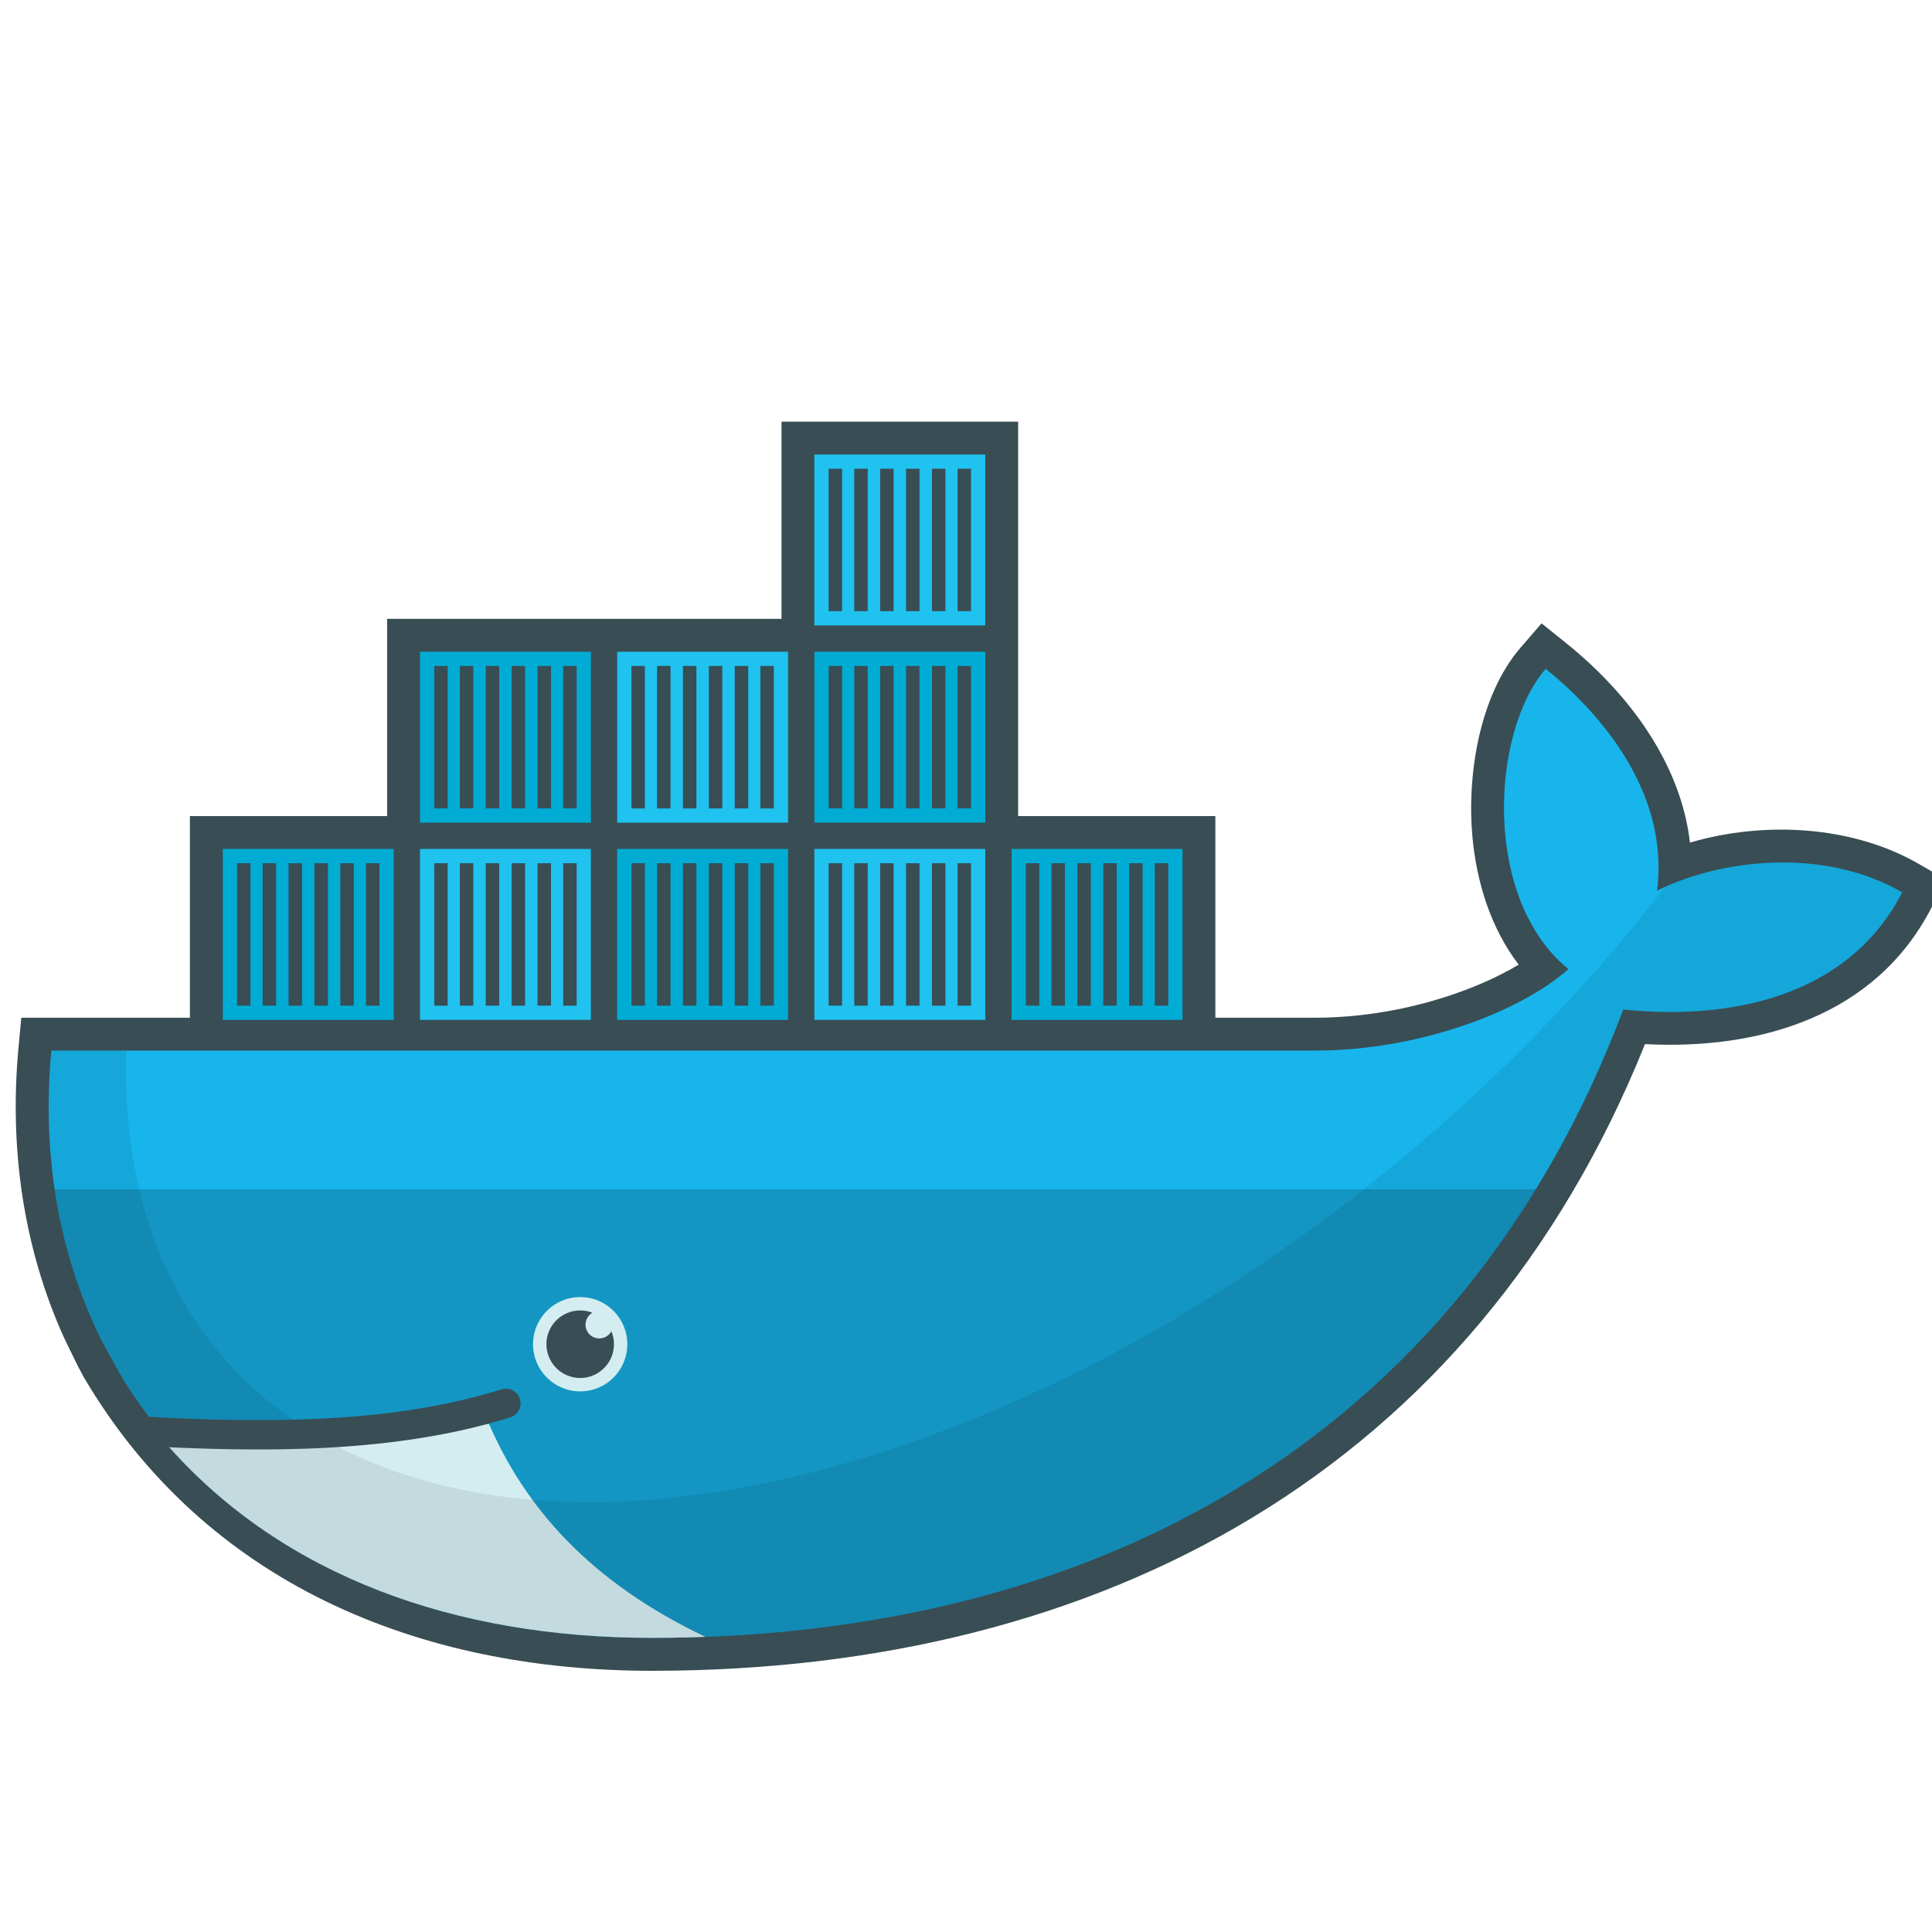 <?xml version="1.0" encoding="UTF-8" standalone="no"?>
<!DOCTYPE svg PUBLIC "-//W3C//DTD SVG 1.1//EN" "http://www.w3.org/Graphics/SVG/1.1/DTD/svg11.dtd">
<svg width="100%" height="100%" viewBox="0 0 250 250" version="1.1" xmlns="http://www.w3.org/2000/svg" xmlns:xlink="http://www.w3.org/1999/xlink" xml:space="preserve" xmlns:serif="http://www.serif.com/" style="fill-rule:evenodd;clip-rule:evenodd;">
    <g transform="matrix(1,0,0,1,-9960.48,-4630.64)">
        <g transform="matrix(2.426,0,0,3.153,-12131.3,-3449.29)">
            <g transform="matrix(0.46,0,0,0.354,9092.72,2579.92)">
                <path id="path14" d="M147.488,45.732L170.354,45.732L170.354,69.107L181.915,69.107C187.254,69.107 192.746,68.156 197.802,66.442C200.287,65.6 203.076,64.427 205.526,62.953C202.298,58.739 200.65,53.417 200.165,48.172C199.507,41.038 200.946,31.752 205.774,26.168L208.178,23.388L211.042,25.69C218.253,31.484 224.318,39.579 225.387,48.808C234.07,46.254 244.265,46.858 251.919,51.276L255.059,53.087L253.406,56.313C246.933,68.947 233.401,72.86 220.171,72.167C200.374,121.476 157.273,144.82 105.014,144.82C78.015,144.82 53.244,134.727 39.138,110.773C38.311,109.285 37.603,107.729 36.852,106.201C32.084,95.657 30.5,84.106 31.574,72.564L31.897,69.107L51.45,69.107L51.45,45.732L74.316,45.732L74.316,22.866L120.048,22.866L120.048,0L147.487,0L147.487,45.732" style="fill:rgb(57,77,84);fill-rule:nonzero;"/>
                <g id="g16">
                    <clipPath id="_clip1">
                        <path d="M76,2L76,48L54,48L54,71L35.581,71C35.503,71.666 35.439,72.333 35.375,73C34.224,85.531 36.411,97.088 41.438,106.969L43.125,110C44.136,111.817 45.316,113.523 46.563,115.188C47.807,116.85 48.248,117.77 49.031,118.875C62.32,133.811 82.129,141 105,141C155.648,141 198.633,118.562 217.656,68.156C231.153,69.541 244.1,66.08 250,54.563C240.601,49.139 228.522,50.877 221.563,54.375L240,2L168,48L145,48L145,2L76,2Z"/>
                    </clipPath>
                    <g clip-path="url(#_clip1)">
                        <g id="g18">
                            <g id="g20" transform="matrix(1,0,0,1,0,-22.866)">
                                <rect id="path22" x="123.859" y="3.811" width="19.818" height="19.817" style="fill:rgb(0,172,211);fill-rule:nonzero;"/>
                                <rect id="path24" x="123.859" y="26.676" width="19.818" height="19.818" style="fill:rgb(32,194,239);fill-rule:nonzero;"/>
                                <path id="path26" d="M126.292,21.977L126.292,5.461M129.264,21.977L129.264,5.461M132.266,21.977L132.266,5.461M135.269,21.977L135.269,5.461M138.272,21.977L138.272,5.461M141.244,21.977L141.244,5.461" style="fill-rule:nonzero;stroke:rgb(57,77,84);stroke-width:1.56px;"/>
                                <g id="use28" transform="matrix(1,0,0,1,0,22.866)">
                                    <path d="M126.292,21.977L126.292,5.461M129.264,21.977L129.264,5.461M132.266,21.977L132.266,5.461M135.269,21.977L135.269,5.461M138.272,21.977L138.272,5.461M141.244,21.977L141.244,5.461" style="fill-rule:nonzero;stroke:rgb(57,77,84);stroke-width:1.56px;"/>
                                </g>
                            </g>
                            <g id="use30" transform="matrix(1,0,0,-1,22.866,27.439)">
                                <rect id="path221" serif:id="path22" x="123.859" y="3.811" width="19.818" height="19.817" style="fill:rgb(0,172,211);fill-rule:nonzero;"/>
                                <rect id="path241" serif:id="path24" x="123.859" y="26.676" width="19.818" height="19.818" style="fill:rgb(32,194,239);fill-rule:nonzero;"/>
                                <path id="path261" serif:id="path26" d="M126.292,21.977L126.292,5.461M129.264,21.977L129.264,5.461M132.266,21.977L132.266,5.461M135.269,21.977L135.269,5.461M138.272,21.977L138.272,5.461M141.244,21.977L141.244,5.461" style="fill-rule:nonzero;stroke:rgb(57,77,84);stroke-width:1.56px;"/>
                                <g id="use281" serif:id="use28" transform="matrix(1,0,0,1,0,22.866)">
                                    <path d="M126.292,21.977L126.292,5.461M129.264,21.977L129.264,5.461M132.266,21.977L132.266,5.461M135.269,21.977L135.269,5.461M138.272,21.977L138.272,5.461M141.244,21.977L141.244,5.461" style="fill-rule:nonzero;stroke:rgb(57,77,84);stroke-width:1.56px;"/>
                                </g>
                            </g>
                        </g>
                        <g id="use32" transform="matrix(1,0,0,1,-91.464,45.732)">
                            <g id="g201" serif:id="g20" transform="matrix(1,0,0,1,0,-22.866)">
                                <rect id="path222" serif:id="path22" x="123.859" y="3.811" width="19.818" height="19.817" style="fill:rgb(0,172,211);fill-rule:nonzero;"/>
                                <rect id="path242" serif:id="path24" x="123.859" y="26.676" width="19.818" height="19.818" style="fill:rgb(32,194,239);fill-rule:nonzero;"/>
                                <path id="path262" serif:id="path26" d="M126.292,21.977L126.292,5.461M129.264,21.977L129.264,5.461M132.266,21.977L132.266,5.461M135.269,21.977L135.269,5.461M138.272,21.977L138.272,5.461M141.244,21.977L141.244,5.461" style="fill-rule:nonzero;stroke:rgb(57,77,84);stroke-width:1.56px;"/>
                                <g id="use282" serif:id="use28" transform="matrix(1,0,0,1,0,22.866)">
                                    <path d="M126.292,21.977L126.292,5.461M129.264,21.977L129.264,5.461M132.266,21.977L132.266,5.461M135.269,21.977L135.269,5.461M138.272,21.977L138.272,5.461M141.244,21.977L141.244,5.461" style="fill-rule:nonzero;stroke:rgb(57,77,84);stroke-width:1.56px;"/>
                                </g>
                            </g>
                            <g id="use301" serif:id="use30" transform="matrix(1,0,0,-1,22.866,27.439)">
                                <rect id="path223" serif:id="path22" x="123.859" y="3.811" width="19.818" height="19.817" style="fill:rgb(0,172,211);fill-rule:nonzero;"/>
                                <rect id="path243" serif:id="path24" x="123.859" y="26.676" width="19.818" height="19.818" style="fill:rgb(32,194,239);fill-rule:nonzero;"/>
                                <path id="path263" serif:id="path26" d="M126.292,21.977L126.292,5.461M129.264,21.977L129.264,5.461M132.266,21.977L132.266,5.461M135.269,21.977L135.269,5.461M138.272,21.977L138.272,5.461M141.244,21.977L141.244,5.461" style="fill-rule:nonzero;stroke:rgb(57,77,84);stroke-width:1.56px;"/>
                                <g id="use283" serif:id="use28" transform="matrix(1,0,0,1,0,22.866)">
                                    <path d="M126.292,21.977L126.292,5.461M129.264,21.977L129.264,5.461M132.266,21.977L132.266,5.461M135.269,21.977L135.269,5.461M138.272,21.977L138.272,5.461M141.244,21.977L141.244,5.461" style="fill-rule:nonzero;stroke:rgb(57,77,84);stroke-width:1.56px;"/>
                                </g>
                            </g>
                        </g>
                        <g id="use34" transform="matrix(1,0,0,1,-45.732,45.732)">
                            <g id="g202" serif:id="g20" transform="matrix(1,0,0,1,0,-22.866)">
                                <rect id="path224" serif:id="path22" x="123.859" y="3.811" width="19.818" height="19.817" style="fill:rgb(0,172,211);fill-rule:nonzero;"/>
                                <rect id="path244" serif:id="path24" x="123.859" y="26.676" width="19.818" height="19.818" style="fill:rgb(32,194,239);fill-rule:nonzero;"/>
                                <path id="path264" serif:id="path26" d="M126.292,21.977L126.292,5.461M129.264,21.977L129.264,5.461M132.266,21.977L132.266,5.461M135.269,21.977L135.269,5.461M138.272,21.977L138.272,5.461M141.244,21.977L141.244,5.461" style="fill-rule:nonzero;stroke:rgb(57,77,84);stroke-width:1.56px;"/>
                                <g id="use284" serif:id="use28" transform="matrix(1,0,0,1,0,22.866)">
                                    <path d="M126.292,21.977L126.292,5.461M129.264,21.977L129.264,5.461M132.266,21.977L132.266,5.461M135.269,21.977L135.269,5.461M138.272,21.977L138.272,5.461M141.244,21.977L141.244,5.461" style="fill-rule:nonzero;stroke:rgb(57,77,84);stroke-width:1.56px;"/>
                                </g>
                            </g>
                            <g id="use302" serif:id="use30" transform="matrix(1,0,0,-1,22.866,27.439)">
                                <rect id="path225" serif:id="path22" x="123.859" y="3.811" width="19.818" height="19.817" style="fill:rgb(0,172,211);fill-rule:nonzero;"/>
                                <rect id="path245" serif:id="path24" x="123.859" y="26.676" width="19.818" height="19.818" style="fill:rgb(32,194,239);fill-rule:nonzero;"/>
                                <path id="path265" serif:id="path26" d="M126.292,21.977L126.292,5.461M129.264,21.977L129.264,5.461M132.266,21.977L132.266,5.461M135.269,21.977L135.269,5.461M138.272,21.977L138.272,5.461M141.244,21.977L141.244,5.461" style="fill-rule:nonzero;stroke:rgb(57,77,84);stroke-width:1.56px;"/>
                                <g id="use285" serif:id="use28" transform="matrix(1,0,0,1,0,22.866)">
                                    <path d="M126.292,21.977L126.292,5.461M129.264,21.977L129.264,5.461M132.266,21.977L132.266,5.461M135.269,21.977L135.269,5.461M138.272,21.977L138.272,5.461M141.244,21.977L141.244,5.461" style="fill-rule:nonzero;stroke:rgb(57,77,84);stroke-width:1.56px;"/>
                                </g>
                            </g>
                        </g>
                        <g id="use36" transform="matrix(1,0,0,1,0,45.732)">
                            <g id="g203" serif:id="g20" transform="matrix(1,0,0,1,0,-22.866)">
                                <rect id="path226" serif:id="path22" x="123.859" y="3.811" width="19.818" height="19.817" style="fill:rgb(0,172,211);fill-rule:nonzero;"/>
                                <rect id="path246" serif:id="path24" x="123.859" y="26.676" width="19.818" height="19.818" style="fill:rgb(32,194,239);fill-rule:nonzero;"/>
                                <path id="path266" serif:id="path26" d="M126.292,21.977L126.292,5.461M129.264,21.977L129.264,5.461M132.266,21.977L132.266,5.461M135.269,21.977L135.269,5.461M138.272,21.977L138.272,5.461M141.244,21.977L141.244,5.461" style="fill-rule:nonzero;stroke:rgb(57,77,84);stroke-width:1.56px;"/>
                                <g id="use286" serif:id="use28" transform="matrix(1,0,0,1,0,22.866)">
                                    <path d="M126.292,21.977L126.292,5.461M129.264,21.977L129.264,5.461M132.266,21.977L132.266,5.461M135.269,21.977L135.269,5.461M138.272,21.977L138.272,5.461M141.244,21.977L141.244,5.461" style="fill-rule:nonzero;stroke:rgb(57,77,84);stroke-width:1.56px;"/>
                                </g>
                            </g>
                            <g id="use303" serif:id="use30" transform="matrix(1,0,0,-1,22.866,27.439)">
                                <rect id="path227" serif:id="path22" x="123.859" y="3.811" width="19.818" height="19.817" style="fill:rgb(0,172,211);fill-rule:nonzero;"/>
                                <rect id="path247" serif:id="path24" x="123.859" y="26.676" width="19.818" height="19.818" style="fill:rgb(32,194,239);fill-rule:nonzero;"/>
                                <path id="path267" serif:id="path26" d="M126.292,21.977L126.292,5.461M129.264,21.977L129.264,5.461M132.266,21.977L132.266,5.461M135.269,21.977L135.269,5.461M138.272,21.977L138.272,5.461M141.244,21.977L141.244,5.461" style="fill-rule:nonzero;stroke:rgb(57,77,84);stroke-width:1.56px;"/>
                                <g id="use287" serif:id="use28" transform="matrix(1,0,0,1,0,22.866)">
                                    <path d="M126.292,21.977L126.292,5.461M129.264,21.977L129.264,5.461M132.266,21.977L132.266,5.461M135.269,21.977L135.269,5.461M138.272,21.977L138.272,5.461M141.244,21.977L141.244,5.461" style="fill-rule:nonzero;stroke:rgb(57,77,84);stroke-width:1.56px;"/>
                                </g>
                            </g>
                        </g>
                    </g>
                </g>
                <clipPath id="_clip2">
                    <path id="path38" d="M76,2L76,48L54,48L54,71L35.581,71C35.503,71.666 35.439,72.333 35.375,73C34.224,85.531 36.411,97.088 41.438,106.969L43.125,110C44.136,111.817 45.316,113.523 46.563,115.188C47.807,116.85 48.248,117.77 49.031,118.875C62.32,133.811 82.129,141 105,141C155.648,141 198.633,118.562 217.656,68.156C231.153,69.541 244.1,66.08 250,54.563C240.601,49.139 228.522,50.877 221.563,54.375L240,2L168,48L145,48L145,2L76,2Z"/>
                </clipPath>
                <g clip-path="url(#_clip2)">
                    <path d="M221.57,54.38C223.103,42.464 214.186,33.105 208.656,28.661C202.283,36.029 201.293,55.339 211.291,63.469C205.712,68.425 193.954,72.917 181.915,72.917L34,72.917C32.829,85.484 34,146 34,146L251,146L250.013,54.576C240.615,49.152 228.529,50.882 221.57,54.379" style="fill:rgb(23,181,235);fill-rule:nonzero;"/>
                </g>
                <clipPath id="_clip3">
                    <path id="path40" d="M76,2L76,48L54,48L54,71L35.581,71C35.503,71.666 35.439,72.333 35.375,73C34.224,85.531 36.411,97.088 41.438,106.969L43.125,110C44.136,111.817 45.316,113.523 46.563,115.188C47.807,116.85 48.248,117.77 49.031,118.875C62.32,133.811 82.129,141 105,141C155.648,141 198.633,118.562 217.656,68.156C231.153,69.541 244.1,66.08 250,54.563C240.601,49.139 228.522,50.877 221.563,54.375L240,2L168,48L145,48L145,2L76,2Z"/>
                </clipPath>
                <g clip-path="url(#_clip3)">
                    <path d="M34,89L34,146L251,146L251,89" style="fill-opacity:0.17;fill-rule:nonzero;"/>
                </g>
                <clipPath id="_clip4">
                    <path id="path42" d="M76,2L76,48L54,48L54,71L35.581,71C35.503,71.666 35.439,72.333 35.375,73C34.224,85.531 36.411,97.088 41.438,106.969L43.125,110C44.136,111.817 45.316,113.523 46.563,115.188C47.807,116.85 48.248,117.77 49.031,118.875C62.32,133.811 82.129,141 105,141C155.648,141 198.633,118.562 217.656,68.156C231.153,69.541 244.1,66.08 250,54.563C240.601,49.139 228.522,50.877 221.563,54.375L240,2L168,48L145,48L145,2L76,2Z"/>
                </clipPath>
                <g clip-path="url(#_clip4)">
                    <path d="M111.237,140.89C97.698,134.465 90.266,125.731 86.131,116.196L45,118L66,146L111.237,140.89" style="fill:rgb(212,237,241);fill-rule:nonzero;"/>
                </g>
                <clipPath id="_clip5">
                    <path id="path44" d="M76,2L76,48L54,48L54,71L35.581,71C35.503,71.666 35.439,72.333 35.375,73C34.224,85.531 36.411,97.088 41.438,106.969L43.125,110C44.136,111.817 45.316,113.523 46.563,115.188C47.807,116.85 48.248,117.77 49.031,118.875C62.32,133.811 82.129,141 105,141C155.648,141 198.633,118.562 217.656,68.156C231.153,69.541 244.1,66.08 250,54.563C240.601,49.139 228.522,50.877 221.563,54.375L240,2L168,48L145,48L145,2L76,2Z"/>
                </clipPath>
                <g clip-path="url(#_clip5)">
                    <path d="M222.5,53.938L222.5,53.969C201.639,80.858 171.717,104.347 139.594,116.688C110.939,127.695 85.955,127.748 68.719,118.906C66.863,117.858 65.043,116.695 63.219,115.594C50.582,106.762 43.464,92.152 44.063,72.906L34,72.906L34,146L251,146L251,50L226,50L222.5,53.938Z" style="fill-opacity:0.08;fill-rule:nonzero;"/>
                </g>
                <path id="path46" d="M45.625,117.031C59.79,117.807 74.907,117.946 88.094,113.813" style="fill:none;fill-rule:nonzero;stroke:rgb(57,77,84);stroke-width:3.4px;stroke-linecap:round;"/>
                <path id="path48" d="M102.17,106.959C102.17,109.978 99.723,112.426 96.704,112.426C93.684,112.426 91.236,109.978 91.236,106.959C91.236,103.94 93.684,101.492 96.704,101.492C99.723,101.492 102.17,103.94 102.17,106.959Z" style="fill:rgb(212,237,241);fill-rule:nonzero;"/>
                <path id="path50" d="M98.121,103.308C97.644,103.584 97.321,104.1 97.321,104.692C97.321,105.574 98.037,106.289 98.919,106.289C99.524,106.289 100.049,105.953 100.321,105.457C100.513,105.919 100.619,106.427 100.619,106.959C100.619,109.121 98.866,110.874 96.704,110.874C94.542,110.874 92.788,109.121 92.788,106.959C92.788,104.796 94.542,103.043 96.704,103.043C97.204,103.043 97.681,103.137 98.121,103.308Z" style="fill:rgb(57,77,84);fill-rule:nonzero;"/>
            </g>
            <g transform="matrix(0.468,0,0,0.36,4446.82,893.793)">
                <rect x="9948.47" y="4630.64" width="220.005" height="220.005" style="fill:none;"/>
            </g>
        </g>
    </g>
</svg>
